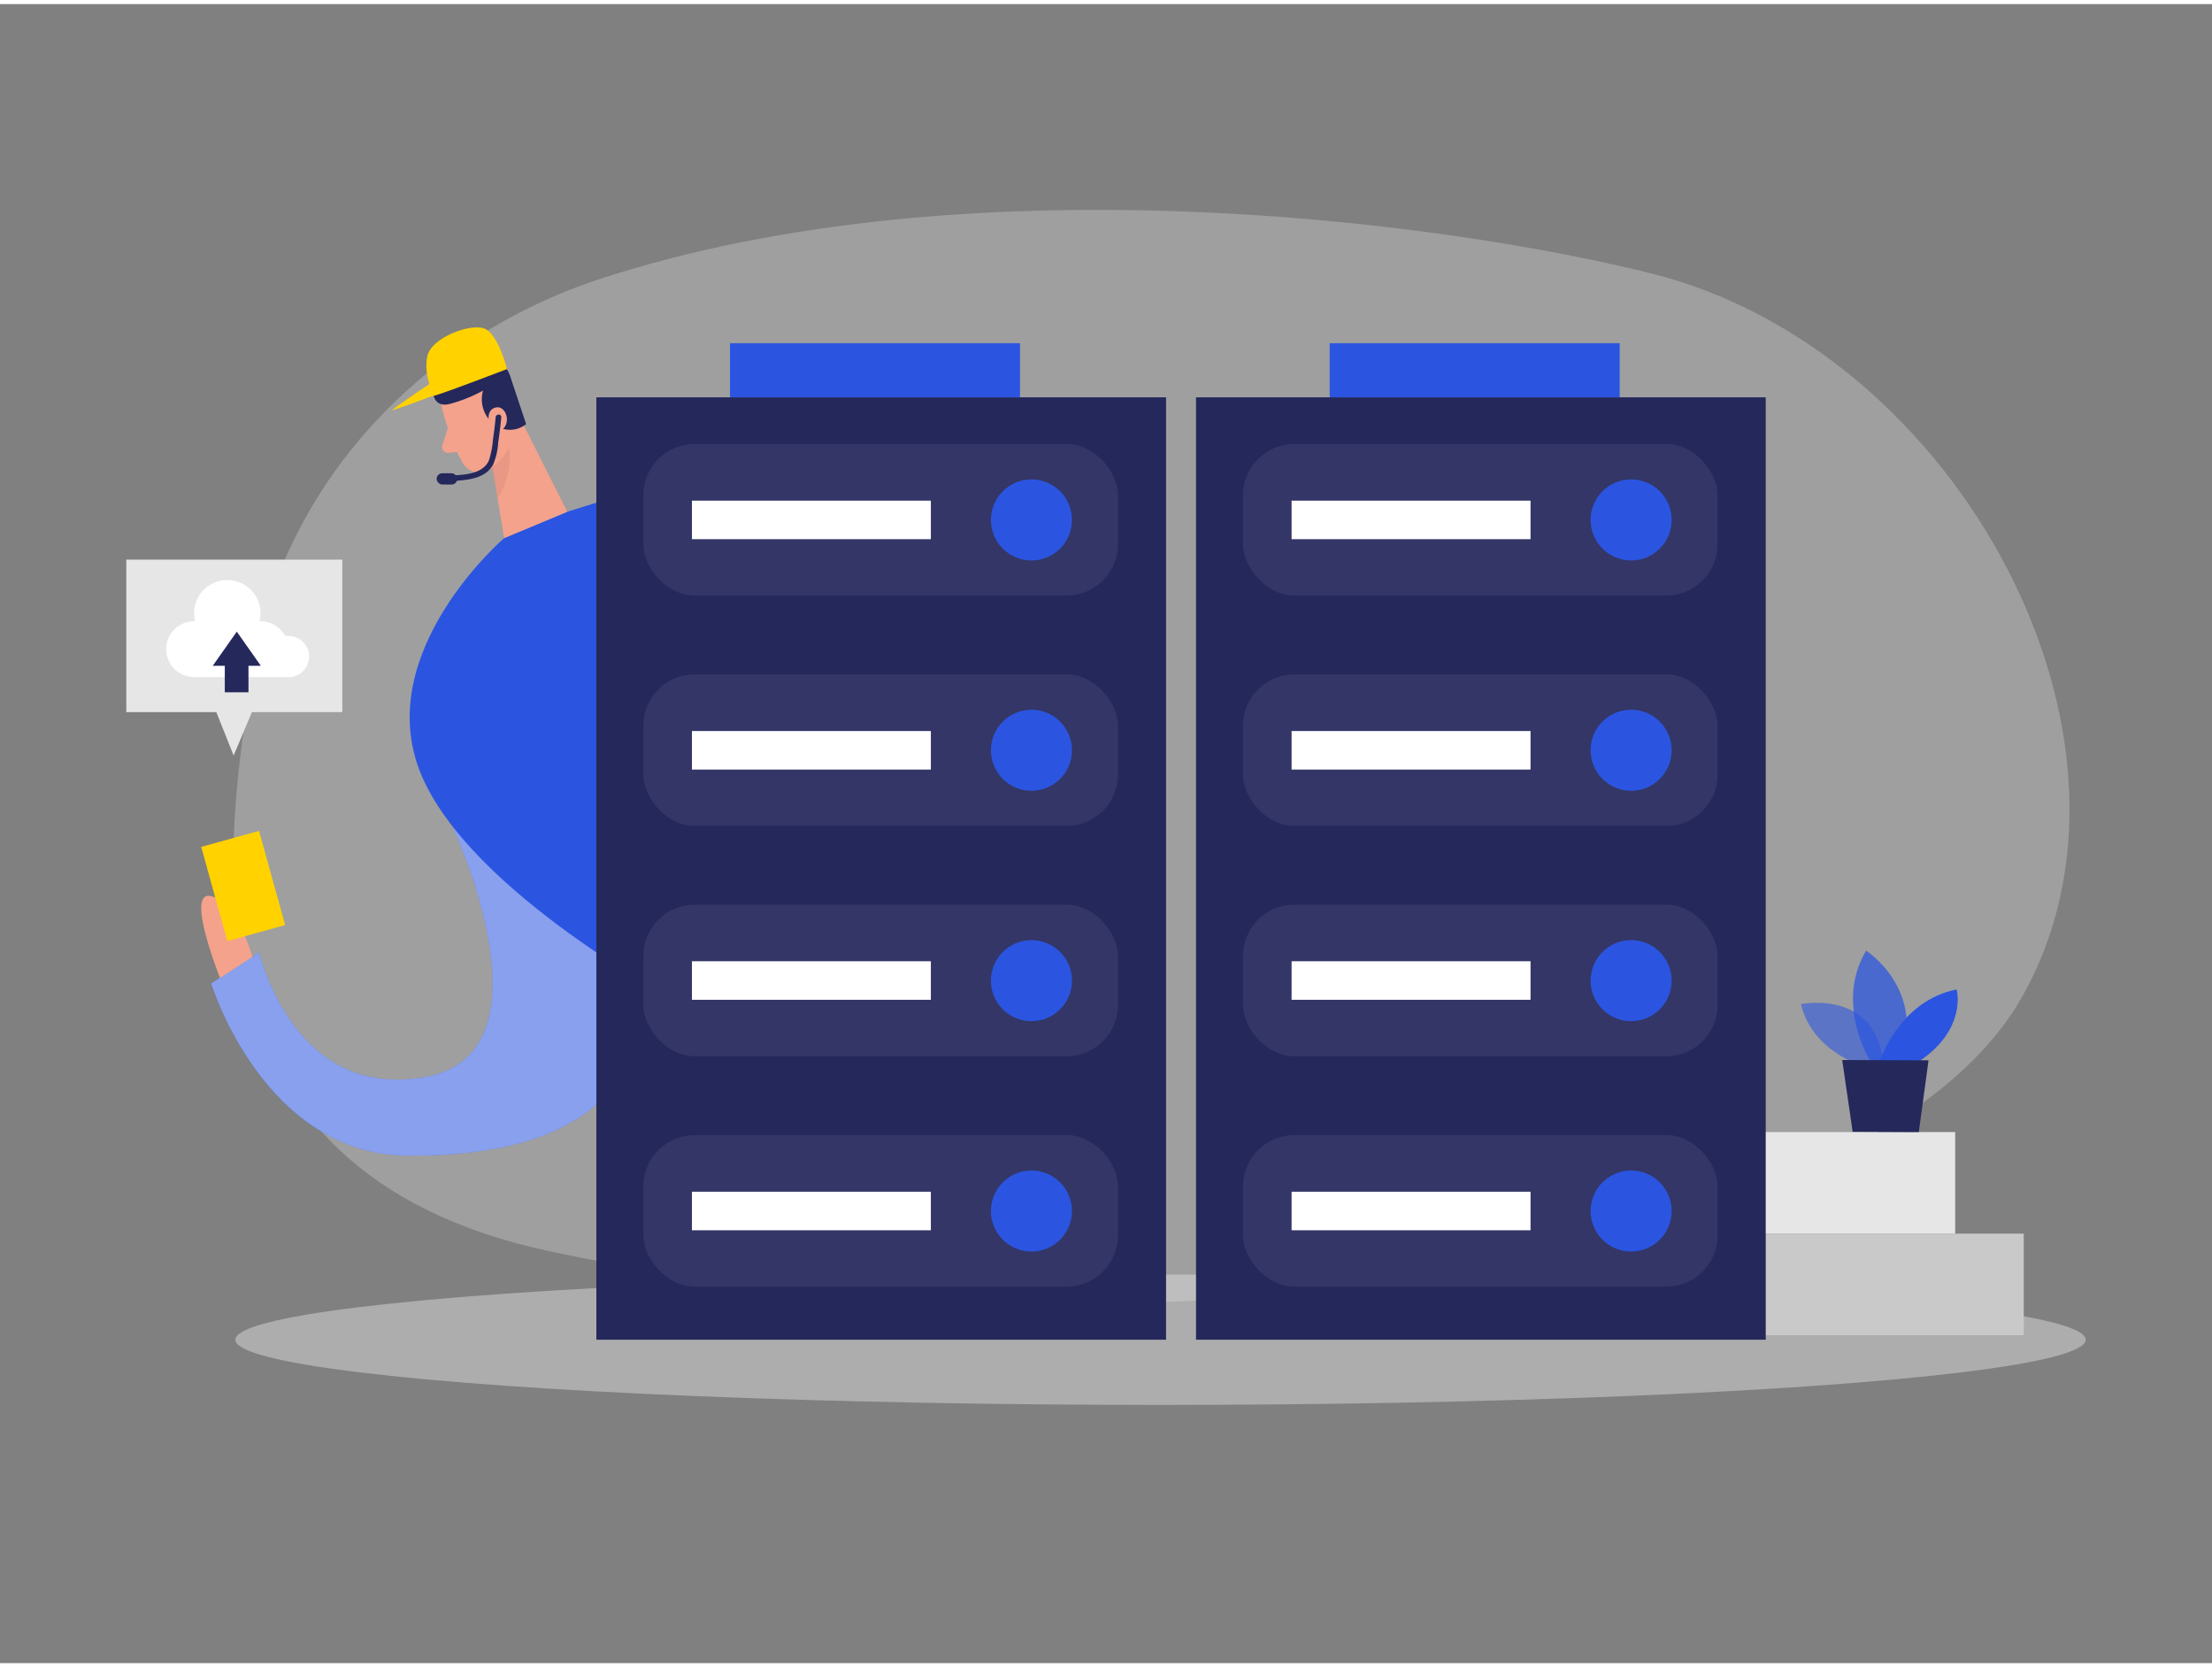 <svg id="Layer_1" data-name="Layer 1" xmlns="http://www.w3.org/2000/svg" viewBox="0 0 400 300" width="406" height="306" class="illustration"><rect x="0" y="0" width="400" height="300" fill="#808080" stroke="none"/><title>_</title><ellipse cx="209.86" cy="241.52" rx="167.3" ry="11.79" fill="#e6e6e6" opacity="0.45"></ellipse><path d="M108.74,49.62c-33.51,10.91-58.37,38.56-63.27,72-4.14,28.19-15.39,89.3,54.32,104,111.92,23.54,238.51,1,265.54-45.54s-11-117.58-66.9-131.42C259,38.86,174.2,28.32,108.74,49.62Z" fill="#e6e6e6" opacity="0.3"></path><path d="M81.83,148.77S101,189.53,77,194s-30.13-22.51-30.13-22.51l-8.68,5.6s9.48,31.18,35.89,31.15,44.28-8.61,43.77-36.75S81.83,148.77,81.83,148.77Z" fill="#2B55E0"></path><path d="M81.83,148.77S101,189.53,77,194s-30.13-22.51-30.13-22.51l-8.68,5.6s9.48,31.18,35.89,31.15,44.28-8.61,43.77-36.75S81.83,148.77,81.83,148.77Z" fill="#fff" opacity="0.44"></path><path d="M110.19,89.42l-7.61,2.38L91.17,96.56S67.27,117.09,76,138.92s47.87,42.29,47.87,42.29L139.32,161Z" fill="#2B55E0"></path><polygon points="37.71 124.51 42.25 135.88 47.04 124.51 37.71 124.51" fill="#e6e6e6"></polygon><path d="M79.8,72.51s1.5,6.65,4,10.61a3.42,3.42,0,0,0,4.73,1.09c2-1.27,4.29-3.56,3.91-7.23l.14-6.3A6.12,6.12,0,0,0,88,65.27C83.48,63.8,78.68,68.5,79.8,72.51Z" fill="#f4a28c"></path><polygon points="92.52 71.83 102.58 91.8 91.17 96.56 88.44 80.11 92.52 71.83" fill="#f4a28c"></polygon><path d="M81.5,72.26a27,27,0,0,0,5.85-2.37,5.69,5.69,0,0,0,1.89,6,4.64,4.64,0,0,0,5.9.06l-2.77-8.32c-1.45-4.85-7-6-11.12-3.7a5.81,5.81,0,0,0-3,3.81,7,7,0,0,0-.07,1.88,4,4,0,0,0,.58,2C79.47,72.56,80.47,72.53,81.5,72.26Z" fill="#24285b"></path><path d="M88.48,75.87s-.74-2.52,1.2-2.93,3,3.23.6,4.38Z" fill="#f4a28c"></path><path d="M81,76.65l-1,3.08a1.1,1.1,0,0,0,1.17,1.43l2.64-.32Z" fill="#f4a28c"></path><path d="M88.88,83.74A8.19,8.19,0,0,0,92,80.25s1.07,4-2,9.17Z" fill="#ce8172" opacity="0.31"></path><path d="M45.64,172.3s-2.71-9.85-7.48-11,1.63,14.81,1.63,14.81Z" fill="#f4a28c"></path><rect x="38.56" y="150.63" width="10.85" height="17.68" transform="translate(-41.05 17.57) rotate(-15.51)" fill="#ffd200"></rect><rect x="22.84" y="100.46" width="39.06" height="27.57" fill="#e6e6e6"></rect><path d="M91.68,66S78,71.25,78.2,70.87s-1.68-3.83-.92-7.23,7.92-6,10.39-4.94S91.68,66,91.68,66Z" fill="#ffd200"></path><path d="M78.2,70.87s-7.39,2.75-7.32,2.56,7.79-5.49,8-5.49S78.2,70.87,78.2,70.87Z" fill="#ffd200"></path><path d="M89.63,74.71c-.13,1.36-.29,2.72-.49,4.07a15.93,15.93,0,0,1-.72,3.71c-1,2.31-3.88,2.57-6,2.71-.64,0-.64,1,0,1,2.44-.16,5.38-.5,6.72-2.87a11.59,11.59,0,0,0,.95-4.08c.23-1.51.41-3,.56-4.54C90.69,74.07,89.69,74.07,89.63,74.71Z" fill="#24285b"></path><rect x="78.96" y="84.84" width="3.72" height="2.04" rx="1.02" fill="#24285b"></rect><rect x="286.01" y="203.97" width="67.55" height="18.37" fill="#e6e6e6"></rect><rect x="284.63" y="222.34" width="81.33" height="18.37" fill="#c9c9c9"></rect><rect x="216.28" y="71.11" width="103.02" height="170.41" fill="#24285b"></rect><rect x="224.77" y="79.54" width="85.84" height="27.41" rx="9.29" fill="#fff" opacity="0.07"></rect><rect x="240.45" y="61.32" width="52.44" height="9.79" fill="#2B55E0"></rect><circle cx="294.96" cy="93.28" r="7.33" fill="#2B55E0"></circle><rect x="233.56" y="89.79" width="43.21" height="6.97" fill="#fff"></rect><rect x="224.77" y="121.2" width="85.84" height="27.41" rx="9.29" fill="#fff" opacity="0.07"></rect><circle cx="294.96" cy="134.93" r="7.33" fill="#2B55E0"></circle><rect x="233.56" y="131.45" width="43.21" height="6.97" fill="#fff"></rect><rect x="233.56" y="214.76" width="43.21" height="6.97" fill="#fff"></rect><rect x="233.56" y="173.08" width="43.21" height="6.97" fill="#fff"></rect><rect x="224.77" y="162.85" width="85.84" height="27.41" rx="9.29" fill="#fff" opacity="0.07"></rect><circle cx="294.96" cy="176.59" r="7.33" fill="#2B55E0"></circle><rect x="224.77" y="204.51" width="85.84" height="27.41" rx="9.29" fill="#fff" opacity="0.07"></rect><circle cx="294.96" cy="218.25" r="7.33" fill="#2B55E0"></circle><rect x="107.84" y="71.11" width="103.02" height="170.41" fill="#24285b"></rect><rect x="116.33" y="79.54" width="85.84" height="27.41" rx="9.29" fill="#fff" opacity="0.07"></rect><rect x="132.01" y="61.32" width="52.44" height="9.79" fill="#2B55E0"></rect><circle cx="186.52" cy="93.28" r="7.33" fill="#2B55E0"></circle><rect x="125.12" y="89.79" width="43.21" height="6.97" fill="#fff"></rect><rect x="116.33" y="121.2" width="85.84" height="27.41" rx="9.29" fill="#fff" opacity="0.07"></rect><circle cx="186.52" cy="134.93" r="7.33" fill="#2B55E0"></circle><rect x="125.12" y="131.45" width="43.21" height="6.97" fill="#fff"></rect><rect x="125.12" y="214.76" width="43.21" height="6.97" fill="#fff"></rect><rect x="125.12" y="173.08" width="43.21" height="6.97" fill="#fff"></rect><rect x="116.33" y="162.85" width="85.84" height="27.41" rx="9.29" fill="#fff" opacity="0.07"></rect><circle cx="186.52" cy="176.59" r="7.33" fill="#2B55E0"></circle><rect x="116.33" y="204.51" width="85.84" height="27.41" rx="9.29" fill="#fff" opacity="0.07"></rect><circle cx="186.52" cy="218.25" r="7.33" fill="#2B55E0"></circle><path d="M337.08,192.1s-9.36-2.55-11.4-11.27c0,0,14.51-2.93,14.92,12Z" fill="#2B55E0" opacity="0.58"></path><path d="M338.23,191.17s-6.54-10.34-.78-20c0,0,11,7,6.13,20Z" fill="#2B55E0" opacity="0.73"></path><path d="M339.92,191.18s3.45-10.92,13.9-13c0,0,2,7.09-6.77,13Z" fill="#2B55E0"></path><polygon points="333.13 190.94 335.02 203.92 346.98 203.97 348.74 191 333.13 190.94" fill="#24285b"></polygon><path d="M55.89,118a3.73,3.73,0,0,0-3.74-3.74,3.83,3.83,0,0,0-.6,0,5,5,0,0,0-4.45-2.66h-.18a5.82,5.82,0,0,0,.18-1.45,6,6,0,1,0-12,0,6.33,6.33,0,0,0,.18,1.45h-.18a5,5,0,1,0,0,10.09H52.64v0A3.75,3.75,0,0,0,55.89,118Z" fill="#fff"></path><polygon points="47.17 119.66 42.82 113.48 38.47 119.66 40.65 119.66 40.65 124.45 44.93 124.45 44.93 119.66 47.17 119.66" fill="#24285b"></polygon></svg>
